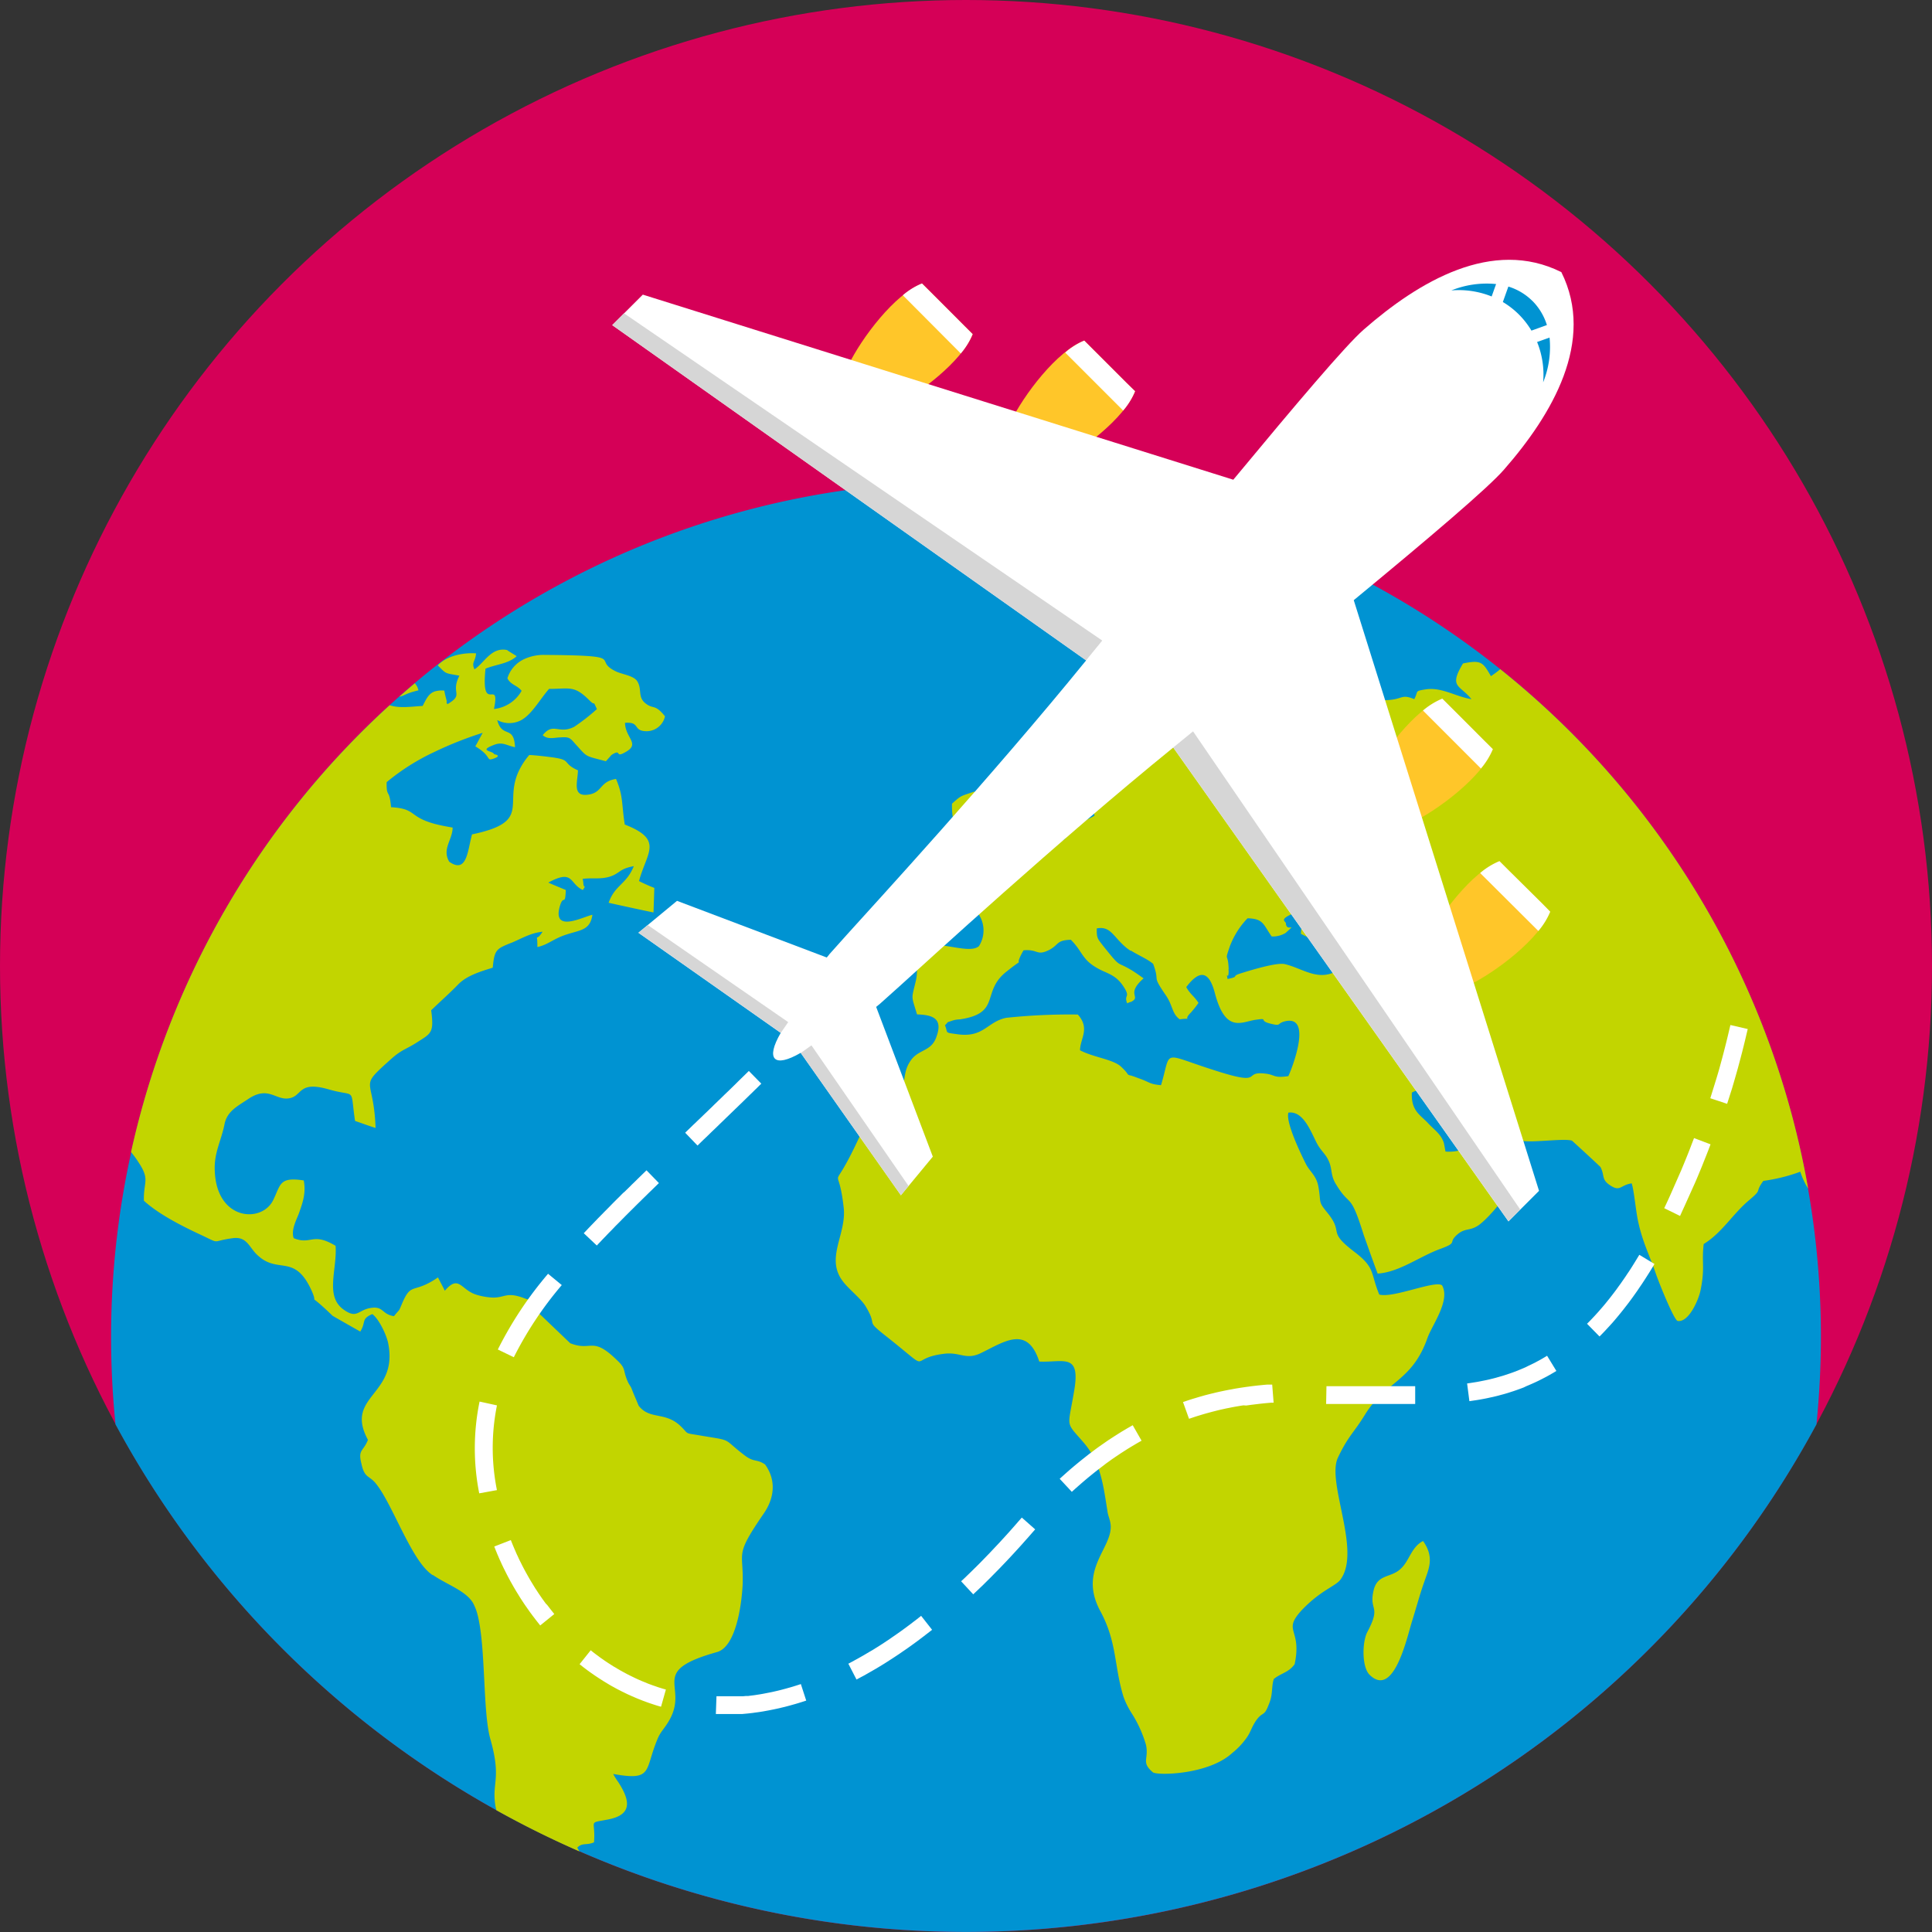 <?xml version="1.0" encoding="utf-8"?><svg id="Layer_1" data-name="Layer 1" xmlns="http://www.w3.org/2000/svg" xmlns:xlink="http://www.w3.org/1999/xlink" viewBox="0 0 400 400"><rect x="0" y="0" width="400" height="400" fill="#333333" stroke="none"/><defs><style>.cls-1{fill:none;}.cls-2{fill:#0093d2;}.cls-3{clip-path:url(#clip-path);}.cls-4{fill:#d50057;}.cls-5{clip-path:url(#clip-path-2);}.cls-6{opacity:0.1;}.cls-7{fill:#c2d500;}.cls-8{fill:#ffc629;}.cls-9{fill:#fff;}.cls-10{fill:#d6d6d6;}</style><clipPath id="clip-path"><circle class="cls-1" cx="200" cy="200" r="200"/></clipPath><clipPath id="clip-path-2"><circle class="cls-2" cx="200" cy="622.11" r="200"/></clipPath></defs><title>4Artboard 1 copy 19</title><g class="cls-3"><circle class="cls-4" cx="234.97" cy="188.23" r="276.69"/></g><circle class="cls-2" cx="200" cy="622.11" r="200"/><g class="cls-5"><g class="cls-6"><circle class="cls-2" cx="234.97" cy="610.33" r="276.69"/></g></g><path class="cls-2" d="M200,99.72a177,177,0,0,1,177,177,181.63,181.63,0,0,1-.92,18.17,200.06,200.06,0,0,1-352.17,0A179,179,0,0,1,23,276.73,177,177,0,0,1,200,99.72Z"/><path class="cls-7" d="M310.59,138.53a176.84,176.84,0,0,1,63.77,107.55,15.38,15.38,0,0,1-1.63-3.49,35.36,35.36,0,0,1-7.65,1.9l-.18.25c-1.62,2.31.08,1.34-2.77,3.75-3.4,2.85-5.61,6.76-9.4,9.07-.46,4,.33,4.95-.69,9.76-.39,1.77-2.38,6.53-4.7,6.17-.74-.14-3.86-7.85-4.59-10-1.25-3.63-2.66-6.31-3.57-10.49-.51-2.22-.85-6.49-1.36-8-2.44.36-2.33,1.91-4.65.28-1.64-1.19-.9-1.91-1.82-3.68-1.92-1.81-3.9-3.63-5.89-5.44-1.53-.5-7.42.36-9.92.09-4.47-.42-4.87-.14-7.53-3.73-4.71.24-4.31,2-8.9-2-3-2.54-2.44-6.62-6.8-4.31-.17,3.72,1.64,4.54,3.29,6.26,1.18,1.32,2.66,2.23,3.28,4,.06,0,.34,1.72.4,1.95,4.25.27,5.27-1.77,7.59-3.49,2.27,2.13.06,2.5,3.35,4.17,2.6,1.32,2.1.55,3.79,2.68.85,2.85-5.83,10.62-8.05,12-1.7,1.09-2.6.46-4.13,1.72-2.27,1.91.28,1.64-3.68,3.09-4.25,1.55-8.45,4.81-12.92,5.09-1-2.64-1.93-5.31-2.89-8-2.84-9.12-2.73-5.58-5.62-10.3-1.36-2.05-.79-3.36-1.7-5.18-.63-1.36-1.58-1.95-2.44-3.62-1.3-2.59-2.83-6.63-5.83-6.22-.63,2,2.77,8.94,3.62,10.62s2.21,2.4,2.61,4.81c.57,3.31-.11,2.9,1.7,5.12,3.8,4.58-.17,3.77,5.72,8.26,4.42,3.36,3.29,4.35,5.16,8.85,2.89.81,11.5-3,13-1.91,1.76,3.13-2,8.12-3,10.85-3.17,9.12-8.72,9-13,16-2.32,3.77-3.39,4.27-5.55,8.81-2.44,5.13,4.93,19.33.51,25.28-1,1.36-4.08,2.18-8,6.31-4.14,4.49.11,3.72-1.48,11.2-1.25,1.73-2.78,1.82-4.31,3.05-.56,1.76-.11,3.16-1.07,5.35-1,2.63-1.19,1.22-2.67,3.36-1.08,1.67-1,2.35-2.21,3.9a15.34,15.34,0,0,1-2.66,2.72c-4.93,4.54-15.53,4.68-16.43,4-2.5-2.13-.8-2.67-1.42-5.67a25.23,25.23,0,0,0-3.17-6.87l-.12-.21a16,16,0,0,1-1.36-2.86c-2-6.44-1.3-11.34-4.87-17.88-4.48-8.44,2.49-12.84,2.21-17.61-.11-1.27-.57-2-.68-3-.85-5.26-1.36-10-4.87-14.11-3.86-4.49-3.35-2.9-2.1-10.3,1.58-8.49-2-6.31-7.14-6.53-2.5-7.71-7.38-4-12.25-1.68-3.06,1.4-4.19-.41-7.65.09-7.71,1-1.64,4.36-12-3.81-4.31-3.41-1.42-1.68-4-5.95-.85-1.54-3.46-3.58-4.66-5.13-3.9-4.9.74-9.85.06-15.47-1.19-10.44-2.89-1.37,3-14,3.06-6.72,7.71-6.76,8.9-9.76,1-2.67.34-4.58,2.27-7,1.7-2,4.14-1.59,5.1-4.72,1.36-3.86-1.25-4.35-4.08-4.45-1.19-4-1.19-3-.29-6.76.52-2.09.06-3.09.52-5.18,1.13-5.21,10,0,12.58-2.18a6.05,6.05,0,0,0,0-6.53c-1.42-2.13-3.29-1.86-4.25-3.9,2.15-1.45.57-.18,2.44-.59,2.2-.5,1.92-1.14,4.53-1.64,2.32-.45,3.8-2.58,6.06-4,3.23-2.09,1.7-4,5.61-4.59,6.29-1.09,2.21-.9,2.9-6.76,1-.36,1.86-.78,2.77-1.18,2,2.59-.51,1.54,1.87,3.26.62-.36,1.36-.72,2-1.08-.34-2.82-1.64-2.27-2.49-5.76-3.12.5-4.25,3.13-6.75,2.18s-2.55-4.41-2.43-7.31c.9-2.18,5.43-3.36,7.19-3.91,2.84-.95,2.44-2.85,5-5.44,3.41-3.41.91,0,2.55-4.36,3.75-.14,2-.27,4.2-1.4l.11-.05.23-.09c1.3-.59,3-.72,4.7-1.31,6.23-2.09,8.78-1,13.32.81,3.51,1.45,14.11,1.5,14.9,6-2.55,2.67-5,.72-8.67.95.68,3.45,1,3.45,4.08,4.4.52-1.63-.22-1,.63-2,1,.22,2,.41,3.06.59,1-3.49,2.21-3,5.67-3.4-.57-2.41-1.19-1.73.11-3.63,3.57.36.68,0,2.44,2.91,2.49-.33,4.93-3.09,8.38-3.45,2.16-.23,2.05.59,5.1.27,2.5-.27,2.38-1.18,4.88-.14.9-1.68,0-1.64,2.21-2,3.39-.59,6.35,1.49,9.63,2-2.43-3-4.76-2.4-1.75-7.39,3.79-.78,4.13-.23,5.78,2.63a20.56,20.56,0,0,0,1.79-1.32ZM120,383.33h0q-8.85-3.87-17.22-8.54c-.07-.23-.13-.49-.19-.78-.85-5,1.31-5.58-1.08-14-1.56-5.55-.93-18.71-2.58-25.46a10.86,10.86,0,0,0-1-2.68c-1.53-2.54-5.27-3.72-8.27-5.76a.52.52,0,0,1-.34-.18c-4.13-2.91-8-14.3-11.33-18.56-1.53-2.05-2.49-1.14-3.17-4.36-.74-2.95.39-2.45,1.36-4.9-5-9.26,6.52-9.12,4.14-20.24-.51-2-2-4.9-3.23-5.8-2.38,1-1.25,1.62-2.5,3.62-1.92-1.09-3.85-2.18-5.72-3.26-5.84-5.63-2.72-1.55-4.36-5.23-3.51-7.71-6.86-3.39-11.06-7.21-1.87-1.59-2.21-4.09-5.32-3.63-4.71.64-2.1,1.36-7-.91-4.14-1.95-8.45-4.22-11.34-6.85-.11-4.09,1.36-4.27-1.19-8.08a21.32,21.32,0,0,0-1.47-2A176.83,176.83,0,0,1,80.68,146c2,.72,4.77.25,6.82.16.73-1.36,1.18-2.54,2.49-3a5.24,5.24,0,0,1,2-.18c.11.68.29,1.36.46,2,0,0,.11.5,0,.41s.12.27.17.41c3.58-2.09.57-2.14,2.49-5.9-3-.59-2.6-.23-4.47-2.14,1.81-2,5.32-2.68,7.93-2.49-.17,1.82-1,1.77-.34,3.31,2-1.27,3.46-4.67,6.75-4,.62.45,1.36.86,2,1.27-1.71,1.59-4.25,1.68-6.46,2.59-1,9.85,3.12,1.59,1.75,8.35a7.48,7.48,0,0,0,5.72-3.76c-.9-1.18-2.21-1.18-2.94-2.59a6.48,6.48,0,0,1,3.52-4,9.6,9.6,0,0,1,4.13-.85c18,.14,9.47.95,15,3.5,1.25.54,3.46.82,4.2,1.9,1.13,1.73,0,3.36,1.86,4.72,1.59,1.18,1.82,0,3.92,2.59a3.91,3.91,0,0,1-3.74,3.09c-3.06,0-1.25-2-4.54-1.73.06,3.09,3.12,4.27.28,5.95-2.49,1.5-.91-.54-2.77.5-.06.05-.23.14-.28.18a1.68,1.68,0,0,0-.29.32l-.9,1c-4.53-1.23-3.68-.68-6.4-3.67-1-1.14-1.19-1.41-3-1.27-1.13,0-2.6.54-3.68-.46,2.21-2.77,3.29-.09,6.52-1.73a41.79,41.79,0,0,0,4.7-3.67c-1-2.18-.11-.37-1.52-1.78-3.18-3.21-4.09-2.4-8.39-2.4-2,2.32-3.52,5.19-5.72,6.45a5.27,5.27,0,0,1-5,0c1,3.9,3.46.91,3.68,5.62-1.64-.31-2.49-1.13-4.19-.54-3.63,1.36-.4,1.22-.12,2,0,0,1.7.23,0,.86-1.87.68-.28-.36-3.91-2.49.51-.91,1-1.86,1.53-2.81a76,76,0,0,0-10.08,4,45.55,45.55,0,0,0-9.81,6.22c-.06,3.41.57,1.13.91,5.18,5.27.31,3.57,1.9,8.84,3.4,1,.28,2.32.55,3.91.82,0,2.54-2.27,4.45-.69,7.08,3.69,2.58,3.8-2.45,4.71-5.67,12.47-2.61,6.46-6.27,9.69-13.14a15.14,15.14,0,0,1,2.15-3.29c1,0,4.87.45,5.73.63,2.83.5,1.3,1.18,4.36,2.54-.06,2.46-1.3,5.63,2.33,5,2.77-.49,2.15-2.68,5.55-3.22,1.53,3.59,1.13,5.13,1.81,9.44,8.16,3.18,4.53,5.76,2.95,11.71,1,.5,2.09,1,3.17,1.41-.05,1.72-.11,3.4-.17,5.08-.17,0-8.73-1.86-9.29-2,1.3-3.72,3.68-3.77,5.21-7.58-3.06.55-2.84,1.5-5,2.18-2,.59-3.52.18-5.61.45-.74,2.45-.06-2.13.17,1,.11,1.18.68.05-.11,1.31-2.84-1.31-1.87-4.4-7.15-1.54,1.19.54,2.38,1,3.63,1.54-.16,3.49-.45.86-1.19,3.18-1.81,5.94,4.93,2.27,6.69,1.95-.45,3.13-2.38,3.13-5.1,4-3,.91-3.91,2.14-6.29,2.68,0-3.72-.57-.59,1.07-3.17-2.38.22-4.14,1.31-6.4,2.27l-.23.08c-2.91,1.19-3.35,1.37-3.68,5.09-2.5.77-5.39,1.64-7.14,3.45s-3.52,3.35-5.22,5c-.17.14-.29.27-.39.36.62,4.68,0,4.77-2.84,6.59-2.38,1.54-3.17,1.49-5.38,3.44-7.09,6.36-3.68,3.4-3.29,14.34-1.47-.45-2.89-1-4.25-1.45-1.08-7.26.39-4.85-5.44-6.53-6.29-1.82-5.45,1.27-8.05,1.81-2.89.63-4.31-2.63-8.5.09C49.25,229,47,230,46.47,232.82c-.68,3.41-2.21,5.9-2,9.67.41,10.22,9.7,10.8,12.08,6,1.58-3.18,1.19-4.9,6.34-4.09.51,2.73-.28,4.72-1,6.81-.45,1.23-1.7,3.45-1.08,5.14,3.69,1.49,3.8-1.33,8.67,1.58.35,4.85-2.2,10.3,1.53,13.11,2.89,2.14,3.06.23,5.61-.22,2.84-.5,2.33,1.27,4.94,1.68,1.47-1.82.84-.68,1.81-2.91,1.7-3.85,2.15-2,6.18-4.39.39-.23.73-.46,1.13-.73.45.95,1,1.86,1.41,2.77,3-3.5,3.29-.09,6.69.86a13.35,13.35,0,0,0,3.31.55c2.47,0,2.73-1.16,6.1,0a10.85,10.85,0,0,0,1.36.46c.06,0,.23.09.23.19l.28.23a12.84,12.84,0,0,1,1.08,1.95l6.92,6.62c4.47,1.77,4.47-1.54,9.57,3.4,2.16,2,1.19,2,2.38,4.63.17.41.51.81.74,1.32.45,1.22,1,2.4,1.47,3.58,2.32,3,5.5,1.14,8.73,4.27,1.87,1.81.45,1.27,4.59,2,6.4,1.05,3.91.46,8.78,4.13,1.87,1.36,2.32.59,4.08,1.77,2.44,3.4,1.82,7.08-.22,10.08-6.3,9.16-4.14,7.67-4.43,14.93-.22,4.17-1.41,12.79-5.33,13.84-14.22,4-5.95,6.76-9.68,13.8-1.08,2-1.88,2.49-2.56,4.08-2.82,6.62-.84,8.85-9.23,7.35a16.57,16.57,0,0,0,1.08,1.72c2.49,3.86,2.89,6.77-2.22,7.72-4.25.81-2.43,0-2.83,4.72-1.64.68-2.38,0-3.46,1.09l.41.74ZM82.62,144.25h0c1.09-.15,1.09-.62,4-1.32a2.62,2.62,0,0,0-.62-1.31l-.09-.18c-1.09.92-2.18,1.86-3.25,2.81ZM234.1,196.87h0l-.11-.08a8.84,8.84,0,0,1-1.13-.86c-2.49-2.22-3-4.21-5.78-3.72-.06,2.09.23,2.18,1.25,3.54,3.85,4.81,2.66,3.18,5.66,4.95l.11.06c.71.41,1.54,1,2.67,1.8-3.86,3.4-.29,3.76-2.67,4.9l-.11,0a6.34,6.34,0,0,0-.62.27c-.8-2,1-1-1.08-3.94-1.13-1.5-2.21-2-4-2.78-4.43-2.09-3.86-3.72-6.58-6.44-3.06.09-2.38,1-4.53,2.13-2.61,1.27-2.21-.22-5.27.05-2.5,4.4,1.07.73-3.46,4.36-5.44,4.21-1,8.62-9.69,9.94a5.75,5.75,0,0,0-1.47.22c-1.65.59-.69.09-1.65,1,.74,1.73-.28,1.45,2.67,1.87,5.38.72,6.06-2.59,10-3.41a124.34,124.34,0,0,1,14.84-.68c2.61,2.91.46,5,.46,7.4,2.83,1.49,6.85,1.86,8.5,3.4,1.87,1.77,1,1.5,1.87,1.81l.11,0c.34.1.84.27,1.7.6,2.27.77,2.15,1.22,4.59,1.41,2.21-7.4-.06-6.63,10.6-3.23,11.1,3.64,6.12.32,10.82.82,2.33.23,1.71,1,4.94.54.62-1.27,5.21-12.8-.74-11.34-1.76.45-.57,1.08-3.06.45s-.12-1.18-3-.77-6.24,2.91-8.45-5.67c-.85-3.09-2.38-5.76-5.89-1.1.9,1.59,1.53,1.73,2.54,3.27a21.82,21.82,0,0,1-1.58,2c-1.92,1.9.8,1-2.32,1.4-1.7-1.27-1.36-2.9-3-5.17-2.89-4.23-1-2.27-2.49-6.31-1.16-1-3.08-1.78-4.65-2.78Zm60.53,122.18h0c-2.49,1.27-2.83,4.18-4.7,5.81-2,1.86-4.76,1-5.55,4.45-1,4.31,1.69,3-1.31,8.62-1.07,2.08-1.13,7.3.52,8.85,4.92,4.76,7.59-7.26,8.72-11,.85-2.68,1.65-5.71,2.55-8.21C295.77,324.86,297.07,322.5,294.63,319.05Zm-8.16-126.62h0c.4,5.54,3.68,7.67,6,10.21-.28,2.64-.91,2-.85,5.63,2.78,2,4.81,3.22,8.45,2.23.5-4.45-.91-4.23-2.27-7.26a4.74,4.74,0,0,1,1-.91c1-1.36.51.54,1-1.77-2.66-.86-7-3.59-7.3-7.17,1.3-1,.9-.41,1.86-1,2.1-1.36.52.72,1.76-1.59-1.07-2.09-2.27-2.45-4.87-1.41a34.45,34.45,0,0,0-4.76,3.09Zm-23.18,1.46h0c-1.75-2.45-1.64-3.68-5-3.77a17,17,0,0,0-3.68,5.85c-1.14,3.36-.34,1.05-.23,4.68-.06.13,0,.32,0,.45-.06,2.18-.57-.41-.23,1.59,2.67-.55.63-.5,2.61-1.13s7.6-2.36,9.24-1.95c3.91.9,7.2,4,11.62.9-.23-3.95-5-5.44-8.28-7.17.18-3.63,1.14-.77.91-4.27a5.77,5.77,0,0,0-2.89.23c-2.55,1.13-1.13,1.46-1.13,1.86.11,2,2.55-.4-.06,2a5.23,5.23,0,0,1-2.83.73Zm-66.19-27.5h0c-.11,6.35,2.1,4.22,4.19,7.35-1,2.68-1.13.59-2.21,3.36-1,2.31.23.23-.4,4.26,1.65.1,4.08-.49,6.24-.68,3.06-.27,3-.54,4.08-3.67-1.7-2.09-3.4-4.18-5.16-6.26-2.21-3.37,0-1.05-.68-3.87-.5-1-1-2-1.41-3C198.8,164.89,199.08,164.62,197.1,166.39Z"/><path class="cls-8" d="M309.11,155.14l-1.72-1.71-7.06-7.07-1.72-1.71c-5.57,2.11-12.55,11.25-15.3,17l.85.86,7.07,7.07.86.85c5.76-2.75,14.9-9.73,17-15.3Z"/><path class="cls-9" d="M309.11,155.14l-1.72-1.71-7.06-7.07-1.72-1.71a15.35,15.35,0,0,0-4,2.46l12,12a15.63,15.63,0,0,0,2.46-4Z"/><path class="cls-8" d="M320.94,188.74,319.23,187,312.16,180l-1.71-1.71c-5.58,2.11-12.56,11.25-15.31,17l.86.86,7.06,7.06.86.86c5.77-2.76,14.91-9.73,17-15.31Z"/><path class="cls-9" d="M320.94,188.74,319.23,187,312.16,180l-1.71-1.71a15.23,15.23,0,0,0-4,2.46l12.05,12a15.35,15.35,0,0,0,2.46-4Z"/><path class="cls-8" d="M224.48,70.52l1.71,1.71,7.07,7.07L235,81c-2.11,5.57-11.25,12.55-17,15.31l-.86-.86L210,88.4l-.86-.86c2.76-5.77,9.73-14.91,15.31-17Z"/><path class="cls-9" d="M224.48,70.52l1.71,1.71,7.07,7.07L235,81a15,15,0,0,1-2.46,4l-12-12A14.72,14.72,0,0,1,224.48,70.52Z"/><path class="cls-8" d="M190.88,58.69l1.72,1.71,7.06,7.07,1.72,1.71c-2.12,5.58-11.26,12.56-17,15.31l-.85-.86-7.07-7.07-.86-.85c2.76-5.77,9.73-14.91,15.31-17Z"/><path class="cls-9" d="M190.88,58.69l1.72,1.71,7.06,7.07,1.71,1.71a14.92,14.92,0,0,1-2.45,4l-12-12.05A14.78,14.78,0,0,1,190.88,58.69Z"/><path class="cls-9" d="M165.79,218l20.73,29.47,6.61-8-11.73-31c1.47-1.27-1.3,1.25,4.75-4.2s32.66-29.91,56.76-49.5l69.4,98.11,6.33-6.33L280.28,124.26c15.68-12.93,27.81-23.24,31.08-27,10-11.42,19-26.65,11.9-40.92-14.28-7.13-29.5,1.91-40.92,11.9-3.74,3.27-14,15.4-27,31.08L133.09,61l-6.33,6.32,98.11,69.41c-19.59,24.1-44.05,50.7-49.5,56.75s-2.93,3.29-4.2,4.76l-31-11.73-8,6.61,29.47,20.73c-3.2,5.51-1.38,7.33,4.13,4.13Z"/><path class="cls-10" d="M165.79,218l20.73,29.47,1.59-1.92L168,216.43,165.79,218Z"/><path class="cls-10" d="M134.11,191.52l-1.93,1.59,29.48,20.73,1.53-2.22-29.08-20.1Z"/><path class="cls-10" d="M242.91,154.76l69.41,98.1,2.43-2.44-67.74-99Z"/><path class="cls-10" d="M129.2,64.87l-2.44,2.44,98.1,69.41,3.35-4.1-99-67.74Z"/><path class="cls-2" d="M317.29,62.33a12.07,12.07,0,0,0-5-3l-1.14,3.2a17.06,17.06,0,0,1,3.33,2.59,17.45,17.45,0,0,1,2.59,3.33l3.2-1.15a12.2,12.2,0,0,0-3-5Zm-7.54-3.52h0a19.62,19.62,0,0,0-9.27,1.32,18.27,18.27,0,0,1,8.35,1.25Zm8.49,12h0a18,18,0,0,1,1.25,8.35,19.53,19.53,0,0,0,1.33-9.27Z"/><path class="cls-9" d="M144.41,237.18l0,0,.42-.41.41-.4.42-.41.42-.4.43-.41.42-.41.43-.42.43-.41.43-.41.43-.42.43-.42.44-.42.43-.42.44-.43.44-.42.44-.43.45-.43.44-.43.45-.43.45-.44.45-.43.45-.44.45-.44.45-.44.46-.45.46-.44.45-.45.47-.45.46-.46.46-.45-2.58-2.63-.46.45-.46.45-.46.45-.46.45-.45.44-.45.45-.45.44-.45.44-.45.44-.45.43-.45.43-.44.43-.44.43-.45.43-.44.43-.44.42-.43.43-.44.42-.43.42-.44.42-.43.41-.43.42-.43.41-.43.41-.42.41-.43.4-.42.41-.42.41-.42.4-.41.41,0,0,2.55,2.65Zm206.31-1.52h0l-.44,1.14-.43,1.13-.44,1.11-.44,1.09-.44,1.07-.44,1.06-.44,1-.44,1-.44,1-.44,1-.44,1-.45,1-.44.95-.44.93,0,0,3.3,1.62,0-.06.45-1,.46-1,.45-1,.45-1,.45-1,.45-1,.45-1,.45-1.06.45-1.08.45-1.09.44-1.11.45-1.13.45-1.14.44-1.17-3.44-1.3Zm7.53-23.4h0l-.28,1.19-.28,1.18-.28,1.15-.29,1.14-.29,1.13-.29,1.1-.3,1.1-.29,1.07-.31,1.06-.3,1-.31,1-.31,1-.31,1-.31,1,0,0,3.5,1.16,0-.06.32-1,.32-1,.32-1,.31-1.05.31-1.07.31-1.08.31-1.1.3-1.12.3-1.12.3-1.15.29-1.16.29-1.18.28-1.19.29-1.21-3.59-.83ZM339.4,259.8h0l-.23.38-.45.74-.45.73-.45.72-.45.7-.46.68-.45.68-.46.66-.45.65-.46.63-.45.63-.46.61-.46.6-.45.58-.46.57-.46.57-.46.55-.46.53-.46.53-.46.51-.46.5-.46.49-.46.48-.47.47-.08.08,2.58,2.63.12-.11.49-.5.49-.51.49-.53.49-.53.49-.54.49-.56.48-.57.48-.58.49-.6.48-.6.48-.62.48-.62.48-.64.48-.66.47-.66.48-.68.47-.7.48-.7.47-.72.47-.73.47-.74.47-.76.47-.77.22-.38-3.15-1.9Zm-19.1,20.9h0l-.48.29-.47.28-.47.26-.47.26-.48.26-.47.24-.48.23-.48.23L316,283l-.48.22-.48.2-.48.2-.48.19-.48.19-.48.18-.49.17-.48.16-.48.16-.49.16-.49.14-.49.14-.49.14-.49.13-.49.12-.49.12-.5.11-.49.1-.5.1-.5.1-.49.09-.5.08-.51.08-.5.08-.5.07h0l.47,3.66h.06l.54-.08.54-.08.53-.08.54-.09.54-.1.53-.1.54-.11.53-.12.53-.11.54-.13.53-.13.54-.15.53-.14.53-.15.53-.16.52-.17.53-.17.53-.18.53-.19.52-.19.53-.2L316,287l.52-.22.53-.23.52-.23.52-.24.52-.25.52-.26.52-.27.52-.27.51-.28.52-.3.52-.3.51-.31h0l-1.92-3.14ZM293,287h-3.27l-.54,0-.55,0h-.54l-.55,0-.54,0-.54,0-.55,0-.55,0-.56,0-.55,0-.55,0-.55,0-.56,0-.56,0-.55,0-.56,0-.56,0-.57,0-.56,0-.57,0-.56,0h-.57l-.57,0-.57,0h-.57l-.57,0h-.63l-.07,3.68h.61l.57,0h.56l.56,0,.56,0,.57,0h.56l.56,0,.56,0,.55,0,.56,0,.56,0,.55,0,.56,0,.55,0,.56,0,.55,0,.56,0,.55,0,.56,0,.55,0,.55,0,.55,0,.55,0,.56,0h1.1l.55,0H293V287Zm-29.6-.33h0l-.48,0-.6,0-.61.05-.59.06-.61.06-.61.07-.6.07-.61.08-.61.08-.61.09-.61.09-.62.1-.61.1-.61.12-.62.11-.62.12-.62.13-.62.13-.62.14-.62.15-.63.15-.63.16-.62.16-.63.18-.63.18-.62.19-.64.19-.63.2-.63.21-.64.22-.08,0,1.25,3.47.05,0,.6-.2.59-.2.6-.19.59-.18.6-.18.6-.17.59-.16.59-.16.59-.15.59-.15.59-.14.59-.13.59-.13.58-.11.58-.12.59-.11.59-.1.58-.1.59-.09L258,291l.58-.08.58-.08.58-.07.59-.07.57-.07.58-.06.58-.06.57-.05.58-.05.48,0-.29-3.67Zm-28.84,8.38h0l-.49.28-.65.37-.65.39-.66.39-.65.41-.66.42-.65.42-.66.43-.65.45-.66.46-.66.46-.66.48-.66.5-.66.49-.66.52-.66.52-.66.53-.67.55-.66.55-.67.57-.66.58-.67.6-.67.6-.16.15,2.51,2.7.14-.13.64-.58.65-.57.64-.56.63-.54.64-.54.64-.52.63-.51.63-.5.64-.49.63-.48L229,303l.63-.45.62-.45.63-.43.63-.42.62-.42.63-.4.62-.4.62-.38.62-.37.62-.37.61-.35.5-.28-1.83-3.2Zm-23,19.14h0l-.06.07-.68.77-.66.76-.66.75-.66.74-.66.73-.66.72-.65.71-.66.7-.65.69-.65.69-.65.67-.65.67-.64.66-.65.65-.65.64-.64.63-.64.62-.64.62-.64.6-.12.11,2.51,2.7.13-.13.66-.62.66-.63.66-.63.65-.65.66-.65.66-.67.66-.67.67-.68.66-.69.67-.7.66-.7.67-.72.67-.73.67-.73.67-.74.67-.76.68-.76.67-.77.66-.75.06-.07-2.76-2.44Zm-20.82,20.33h0l-.44.35-.61.48-.62.47-.61.47-.62.46-.61.45-.6.44-.61.43-.61.43-.6.41-.6.42-.6.4-.6.4-.6.39-.59.38-.6.37-.59.37L180,342l-.59.35-.59.35-.58.33-.59.33-.58.32-.58.32-.58.31-.27.14,1.69,3.28.3-.16.61-.33.61-.32.6-.34.61-.35.61-.35.61-.35.62-.37.61-.37.62-.38.61-.39.62-.4.62-.4.62-.41.63-.42.62-.43.63-.43.63-.44.63-.45.63-.46.63-.46.63-.48.64-.48.63-.49.64-.49.44-.35-2.28-2.9Zm-24.94,14.15h0l-.48.16-.54.17-.54.17-.54.16-.54.15-.53.15-.53.14-.53.14-.53.13-.52.12-.52.12-.53.11-.52.1-.51.1-.52.1-.51.09-.51.08-.51.08-.51.07-.51.06-.5.07-.5,0-.5.05-.49,0-.5,0-.49,0-.49,0-.49,0-.49,0h-2.58l-.13,3.68h.22l.52,0H151l.52,0,.53,0,.53,0,.54,0,.53,0,.53-.05.54-.05.54-.06.54-.06.55-.08.54-.07.55-.08.55-.09.55-.1.55-.1.56-.11.55-.11.56-.12.56-.12.56-.14.56-.13.57-.15.56-.15.57-.16.57-.16.57-.17.58-.18.57-.18.49-.16-1.14-3.51Zm-27.91,1.14h0l-.18-.05-.42-.12-.42-.13-.43-.13-.41-.14-.42-.15-.42-.14-.41-.15-.41-.15-.41-.16-.4-.17-.4-.16-.4-.17-.4-.17-.4-.18-.39-.18-.39-.19-.39-.19-.39-.19-.38-.19-.38-.2-.38-.21-.38-.2-.38-.21-.37-.22-.37-.21-.37-.23L127,345l-.36-.23-.36-.23-.36-.23-.36-.24-.36-.24-.35-.25-.35-.24-.35-.25-.34-.26-.35-.25-.34-.26-.34-.26-.33-.27-.15-.12L120,344.55l.17.14.36.29.36.28.37.28.37.28.37.27.38.27.38.26.38.27.38.25.39.26.39.25.39.25.39.25.4.24.4.24.4.24.4.23.41.22.41.23.41.22.42.21.42.22.42.2.42.21.42.2.43.19.43.2.43.18.44.19.43.18.44.17.45.18.44.16.45.17.45.16.45.15.45.15.46.15.46.14.46.13.18.05,1-3.54Zm-23.13-15.64h0l-.15-.19-.26-.33-.27-.34-.26-.33-.26-.34-.26-.34L113,332l-.25-.34-.25-.35-.25-.34-.24-.35-.24-.35-.24-.35-.23-.35-.23-.36-.24-.35-.22-.36-.22-.36-.22-.36-.22-.36-.22-.37-.21-.36-.21-.37-.2-.36-.21-.37-.2-.37-.2-.37-.19-.37-.2-.38-.18-.37-.19-.37-.19-.38-.18-.38-.17-.38-.18-.37-.17-.38-.16-.38-.17-.38-.16-.38-.16-.38-.16-.39-.15-.38-.13-.32-3.43,1.33.14.35.16.41.17.41.16.4.18.41.17.4.18.41.19.4.18.41.19.4.19.4.2.4.2.4.2.4.2.39.21.4.21.39.21.39.22.39.22.39.22.39.23.39.23.39.23.38.24.38.23.38.24.39.24.37.25.38.25.38.25.37.26.37.26.37.26.37.26.37.27.36.27.37.28.36.27.36.28.36.28.35.28.36.16.19,2.86-2.32Zm-11.87-25.63h0a44.41,44.41,0,0,1,0-17.57l-3.6-.79a48,48,0,0,0-.07,19l3.62-.66ZM106.38,281h0a75.08,75.08,0,0,1,9.93-14.94l-2.84-2.34a77.64,77.64,0,0,0-10.4,15.68Zm17.17-23.12h0l0,0,.31-.33.32-.33.31-.33.32-.34.32-.33.33-.34.32-.34.33-.34.33-.33.33-.34.33-.34.33-.35.34-.34.34-.34.34-.34.34-.35.35-.35.34-.35.35-.35.35-.35.35-.35.36-.35.35-.35.36-.36.36-.36.36-.35.37-.36.36-.36.37-.36.37-.36.37-.37.37-.36.38-.36.37-.37.38-.37.38-.37.38-.37,0,0-2.57-2.64,0,0-.38.37-.38.37-.38.37-.38.37-.38.37-.37.37-.37.36-.38.36-.36.37-.37.36-.37.36-.36.36L129,247l-.36.36-.35.36-.36.35-.36.36-.35.35-.35.35-.35.36-.34.35-.35.35-.34.35-.35.34-.33.35-.34.34-.34.35-.34.34-.33.35-.33.34-.33.34-.33.34-.32.34-.33.34-.32.34-.32.34-.32.33,0,0,2.68,2.53v0Z"/></svg>